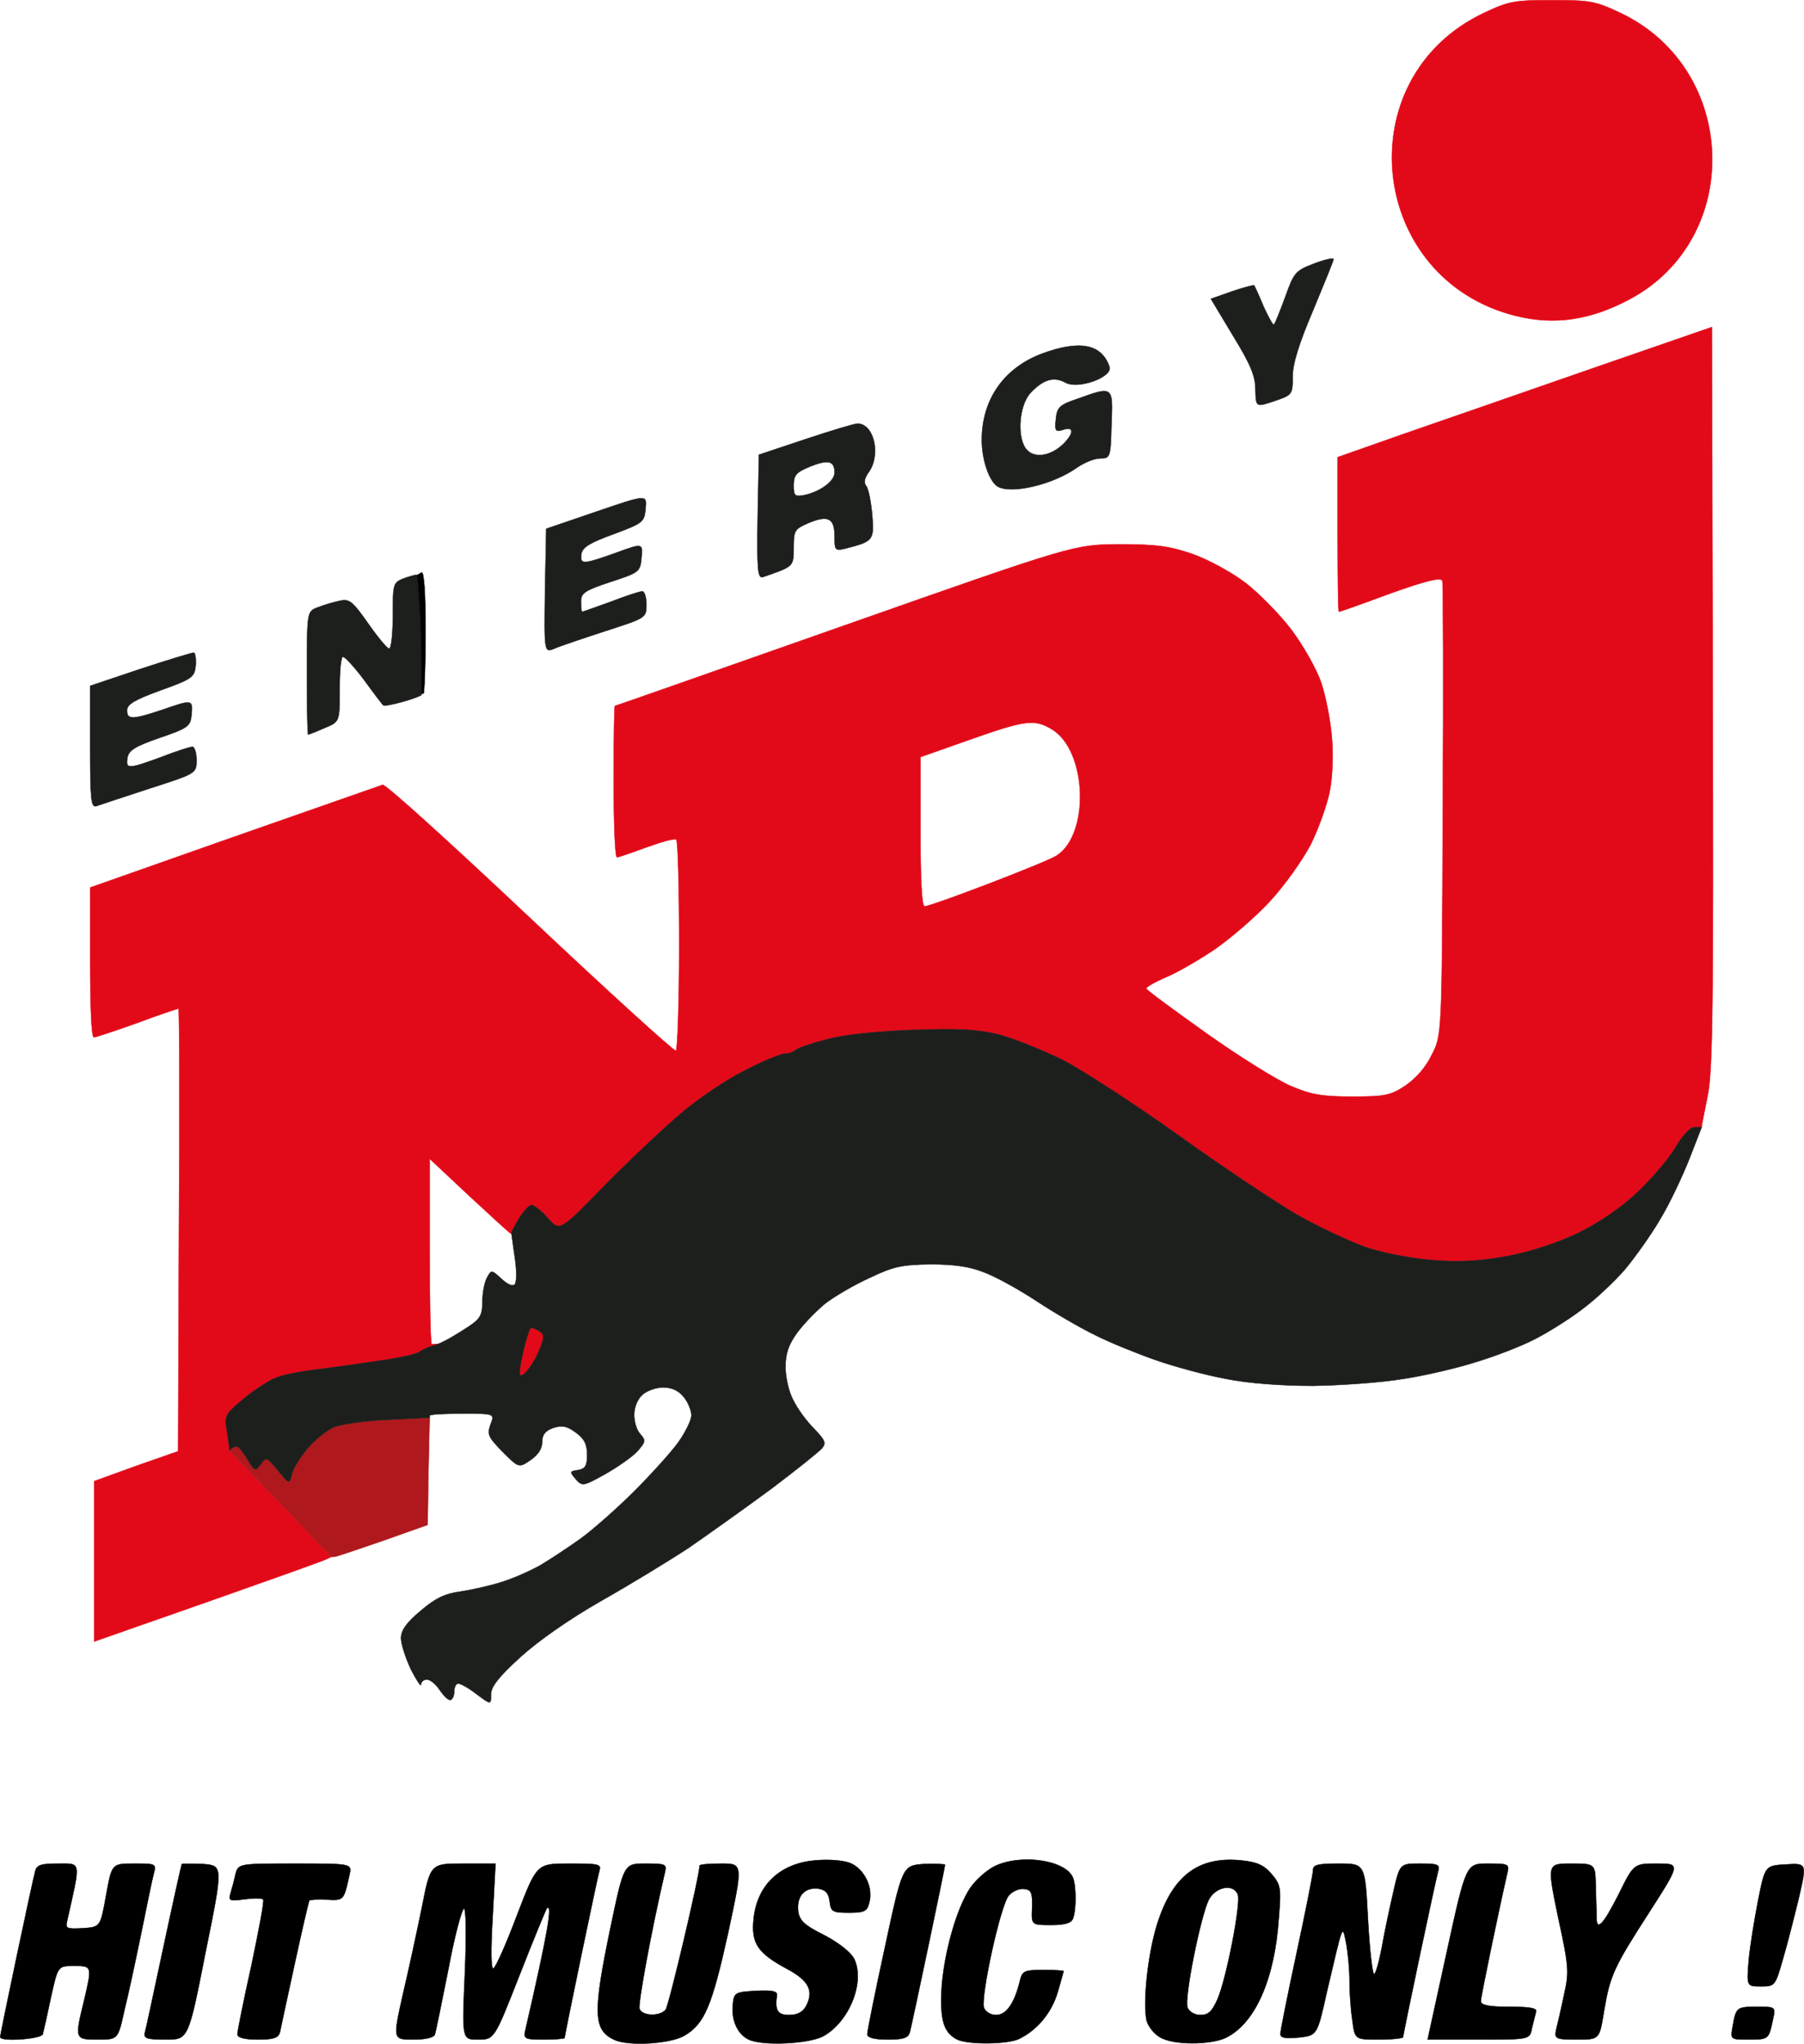 <?xml version="1.0" encoding="UTF-8" standalone="no"?>
<svg class="img-fluid" id="outputsvg" width="441.068" height="499.594" viewBox="0 0 4410.68 4995.94" version="1.1" xmlns="http://www.w3.org/2000/svg" xmlns:svg="http://www.w3.org/2000/svg">
  <defs id="defs44" />
  <g id="l5hgxDGQTrwv3DlOkvDtpPsj" fill="#e20a19" stroke="#e20a19" stroke-width="1" fill-rule="evenodd" transform="translate(-839.5,-464.5)">
    <g id="g5">
      <path id="p18I0sgtoQ" d="m 5000,3220 h -18 c -10,0 -30,21 -47,51 -17,28 -59,77 -93,109 -41,38 -92,73 -145,99 -53,25 -115,45 -172,56 -66,12 -115,15 -180,10 -53,-4 -121,-17 -164,-31 -40,-14 -117,-50 -170,-80 -53,-31 -184,-118 -291,-195 -108,-77 -236,-160 -285,-185 -50,-24 -119,-52 -155,-61 -49,-12 -97,-15 -205,-11 -89,3 -166,11 -210,22 -39,10 -75,22 -80,27 -5,5 -17,9 -26,9 -10,0 -54,18 -98,41 -45,22 -116,70 -159,107 -42,36 -126,115 -186,176 -108,111 -108,111 -137,78 -16,-18 -34,-32 -40,-32 -5,0 -19,14 -30,32 -11,18 -19,34 -19,35 v 3 0 l -3,-1 c -1,0 -46,-41 -100,-91 l -97,-91 v 226 c 0,125 2,227 5,227 2,0 7,0 10,0 h 5 v 0 l -18,6 c -10,3 -22,9 -27,13 -6,5 -42,13 -80,19 -39,6 -109,16 -155,22 -47,5 -99,15 -115,22 -17,6 -52,29 -79,51 -46,38 -48,42 -42,78 3,20 6,40 6,43 v 6 0 l 125,130 125,130 v 0 l -13,6 c -7,4 -137,50 -290,104 l -277,97 v -196 -196 l 102,-37 103,-36 2,-541 c 2,-298 1,-541 -1,-541 -2,0 -48,15 -101,35 -53,19 -101,35 -106,35 -6,0 -9,-74 -9,-183 v -183 l 352,-124 c 194,-68 357,-125 363,-127 6,-3 168,144 360,325 192,181 353,327 357,325 4,-3 8,-118 8,-257 0,-139 -3,-256 -7,-259 -3,-4 -35,5 -71,18 -36,13 -69,25 -74,25 -5,0 -8,-84 -8,-185 0,-102 1,-185 3,-185 2,0 255,-89 562,-197 560,-197 560,-197 670,-198 90,0 122,4 178,23 38,13 95,44 130,70 34,26 85,78 114,116 29,39 62,97 73,130 11,33 23,94 26,136 4,42 1,99 -6,132 -7,32 -27,89 -46,127 -20,38 -63,99 -100,139 -36,39 -99,93 -139,120 -39,26 -93,57 -119,67 -25,11 -45,23 -44,26 1,4 68,53 148,110 79,56 172,114 205,128 49,21 75,26 150,26 82,0 95,-3 131,-27 25,-17 50,-45 64,-75 25,-48 25,-48 27,-598 2,-302 1,-554 -1,-561 -4,-9 -40,0 -127,31 -67,25 -124,45 -126,45 -2,0 -3,-85 -3,-189 v -189 l 162,-57 c 89,-31 295,-102 458,-159 l 295,-102 2,901 c 2,755 0,914 -12,976 -8,40 -15,75 -15,76 v 3 M 3090,2497 v -182 l 122,-43 c 136,-48 157,-50 199,-25 86,51 94,256 12,309 -24,16 -306,124 -323,124 -7,0 -10,-68 -10,-183" />
      <path id="pIVViKvz9" d="m 2110,3820 c 0,-23 22,-110 28,-110 3,0 13,4 21,9 12,8 12,15 -3,50 -16,38 -46,72 -46,51" />
      <path id="pXPoKNZP2" d="m 4547,1237 c -363,-89 -416,-582 -79,-741 61,-29 75,-31 167,-31 91,0 105,2 166,31 290,137 302,553 21,701 -95,50 -181,63 -275,40" />
    </g>
  </g>
  <g id="l56Tv4D66Zj7ScJleCBfY5oj" fill="#af191d" stroke="#af191d" stroke-width="1" fill-rule="evenodd" transform="translate(-839.5,-464.5)">
    <g id="g9">
      <path id="pCZjYu2cd" d="m 1400,4010 6,-5 c 4,-3 10,-5 13,-5 3,0 15,14 25,31 18,30 19,31 33,13 13,-19 15,-18 42,15 28,34 28,34 34,10 3,-14 20,-42 38,-63 18,-22 47,-45 65,-53 18,-7 78,-16 133,-18 l 101,-5 v 0 l -3,131 -2,131 -110,39 c -61,21 -114,39 -118,39 h -7 v 0 l -125,-130 -125,-130" />
    </g>
  </g>
  <g id="l4GtpYQY7TXyhPX83I0yQACj" fill="#1d1f1c" stroke="#1d1f1c" stroke-width="1" fill-rule="evenodd" transform="translate(-839.5,-464.5)">
    <g id="g19">
      <path id="pTKmPwS2v" d="m 1890,3930 -101,5 c -55,2 -115,11 -133,18 -18,8 -47,31 -65,53 -18,21 -35,49 -38,63 -6,24 -6,24 -34,-10 -27,-33 -29,-34 -42,-15 -14,18 -15,17 -33,-13 -10,-17 -22,-31 -25,-31 -3,0 -9,2 -13,5 l -6,5 v 0 -6 c 0,-3 -3,-23 -6,-43 -6,-36 -4,-40 42,-78 27,-22 62,-45 79,-51 16,-7 68,-17 115,-22 46,-6 116,-16 155,-22 38,-6 74,-14 80,-19 5,-4 17,-10 27,-13 l 18,-6 v 0 l 2,-1 c 1,0 12,-5 23,-11 11,-6 34,-20 52,-32 27,-18 32,-28 32,-60 0,-21 5,-47 11,-58 11,-20 11,-20 35,2 15,14 28,20 33,14 5,-5 5,-35 0,-67 l -8,-57 v 0 -3 c 0,-1 8,-17 19,-35 11,-18 25,-32 30,-32 6,0 24,14 40,32 29,33 29,33 137,-78 60,-61 144,-140 186,-176 43,-37 114,-85 159,-107 44,-23 88,-41 98,-41 9,0 21,-4 26,-9 5,-5 41,-17 80,-27 44,-11 121,-19 210,-22 108,-4 156,-1 205,11 36,9 105,37 155,61 49,25 177,108 285,185 107,77 238,164 291,195 53,30 130,66 170,80 43,14 111,27 164,31 65,5 114,2 180,-10 57,-11 119,-31 172,-56 53,-26 104,-61 145,-99 34,-32 76,-81 93,-109 17,-30 37,-51 47,-51 h 18 v 0 l -30,77 c -17,43 -48,109 -71,147 -22,38 -62,94 -87,124 -26,30 -74,75 -107,99 -33,25 -85,57 -115,72 -31,16 -93,40 -139,54 -46,15 -127,34 -180,42 -53,9 -153,16 -221,17 -77,0 -159,-6 -213,-17 -49,-9 -127,-30 -175,-47 -48,-17 -114,-44 -147,-61 -33,-16 -97,-53 -141,-82 -44,-29 -102,-61 -130,-71 -35,-14 -74,-19 -130,-19 -69,1 -90,5 -148,33 -38,17 -87,46 -109,63 -22,18 -53,50 -69,72 -21,29 -28,51 -28,83 0,25 8,61 19,81 10,21 33,52 51,70 27,28 30,35 19,48 -8,9 -63,53 -124,99 -61,45 -151,109 -200,143 -50,33 -147,92 -216,131 -77,44 -153,97 -197,137 -54,49 -72,73 -72,91 0,26 0,26 -35,0 -19,-15 -39,-26 -45,-26 -6,0 -10,9 -10,20 0,11 -5,20 -10,20 -6,0 -17,-12 -26,-25 -9,-14 -23,-25 -31,-25 -7,0 -14,5 -14,12 0,7 -11,-10 -25,-37 -13,-28 -24,-62 -24,-76 0,-19 13,-38 48,-67 36,-31 60,-42 97,-47 27,-4 72,-14 100,-23 27,-8 70,-27 95,-41 24,-14 69,-44 100,-66 30,-22 89,-74 130,-115 42,-42 90,-95 108,-120 17,-24 32,-54 32,-66 0,-12 -9,-33 -19,-45 -12,-15 -29,-23 -50,-23 -17,0 -40,8 -51,18 -12,11 -20,31 -20,49 0,16 6,38 15,47 14,16 13,19 -7,42 -13,14 -49,39 -79,56 -54,30 -56,30 -72,12 -15,-18 -15,-19 6,-22 17,-3 22,-10 22,-37 0,-26 -7,-40 -28,-55 -22,-16 -33,-18 -55,-11 -20,7 -27,17 -27,35 0,16 -10,31 -29,44 -28,19 -28,19 -68,-21 -35,-36 -38,-42 -29,-67 10,-26 10,-26 -70,-26 -44,0 -79,2 -79,5 v 5 m 220,-110 c 0,-23 22,-110 28,-110 3,0 13,4 21,9 12,8 12,15 -3,50 -16,38 -46,72 -46,51" />
      <path id="p17kJVirMb" d="m 1060,2290 v -149 l 122,-41 c 67,-22 126,-40 131,-40 4,0 6,14 5,31 -3,29 -8,33 -86,61 -63,23 -82,34 -82,49 0,23 13,23 85,-1 75,-26 76,-26 73,11 -3,29 -8,33 -78,57 -61,21 -76,31 -79,49 -4,28 1,28 83,-2 36,-14 70,-25 76,-25 5,0 10,14 10,32 0,33 0,33 -115,70 -64,21 -122,40 -130,43 -13,4 -15,-17 -15,-145" />
      <path id="pYNcKyXE6" d="m 1860,1870 5,72 c 3,40 5,105 5,145 v 73 0 3 c 0,2 -21,10 -46,17 -25,7 -46,11 -48,8 -2,-2 -23,-29 -46,-61 -24,-32 -47,-57 -52,-57 -5,0 -8,35 -8,79 0,80 0,80 -37,95 -20,9 -38,16 -40,16 -2,0 -3,-68 -3,-151 0,-150 0,-150 27,-160 15,-6 39,-13 54,-16 23,-5 31,2 69,56 23,33 46,61 51,61 5,0 9,-37 9,-81 0,-77 1,-80 25,-90 14,-5 28,-9 30,-9 h 5" />
      <path id="pvJkw11Y0" d="m 2172,1908 3,-151 123,-42 c 123,-42 123,-42 120,-8 -3,34 -6,36 -78,63 -58,21 -76,32 -79,48 -4,27 3,27 84,-2 66,-24 66,-24 63,11 -3,35 -5,37 -76,60 -63,21 -72,27 -72,48 0,14 1,25 3,25 2,0 34,-12 71,-25 36,-14 70,-25 76,-25 5,0 10,14 10,32 0,33 -1,33 -100,65 -55,18 -112,37 -125,43 -25,10 -25,10 -23,-142" />
      <path id="p1DwAGlsqj" d="m 2692,1728 3,-152 114,-38 c 63,-21 120,-38 127,-38 40,0 58,75 28,118 -11,15 -13,26 -7,34 6,7 12,39 15,71 5,63 3,65 -68,83 -23,5 -24,3 -24,-31 0,-44 -16,-52 -64,-32 -34,15 -36,18 -36,60 0,47 0,46 -75,72 -13,4 -15,-16 -13,-147 m 88,-77 c 0,-25 6,-32 40,-46 45,-18 60,-14 60,15 0,21 -36,47 -75,55 -23,4 -25,1 -25,-24" />
      <path id="pQk0sNKlg" d="m 3279,1654 c -21,-13 -39,-65 -39,-114 0,-99 54,-176 147,-211 92,-34 146,-24 165,32 9,25 -76,56 -107,39 -29,-16 -55,-8 -86,25 -29,31 -34,114 -8,140 20,21 60,13 89,-16 26,-26 25,-43 -1,-34 -19,6 -21,3 -18,-26 3,-29 9,-35 54,-50 86,-31 86,-31 82,63 -2,81 -3,83 -28,83 -14,0 -40,11 -57,23 -58,41 -159,65 -193,46" />
      <path id="pmgS3nMrK" d="m 3909,1417 c 0,-33 -12,-62 -55,-132 l -54,-90 51,-18 c 29,-10 53,-16 55,-15 1,2 12,25 23,52 12,26 23,46 25,44 3,-2 15,-33 28,-68 21,-59 25,-64 70,-81 26,-10 48,-15 48,-11 0,4 -23,60 -50,125 -35,82 -50,131 -50,162 0,44 -1,45 -45,60 -45,15 -45,15 -46,-28" />
    </g>
  </g>
  <g id="l50YrvWddV0G5MRhUfcxXzDj" fill="#000000" stroke="#000000" stroke-width="1" fill-rule="evenodd" transform="translate(-839.5,-464.5)">
    <g id="g37">
      <path id="pTnKibqiu" d="m 2340,5450 c -50,-24 -51,-66 -8,-273 33,-157 33,-157 85,-157 50,0 53,1 48,22 -33,141 -66,322 -62,333 7,18 50,19 64,2 8,-10 83,-328 83,-352 0,-3 23,-5 53,-5 53,0 53,0 17,168 -40,181 -58,224 -108,253 -36,20 -138,26 -172,9" />
      <path id="pMVon6V3z" d="m 2670,5450 c -27,-13 -42,-46 -39,-83 3,-32 5,-33 57,-36 39,-2 52,1 51,10 -5,38 1,49 30,49 20,0 33,-7 41,-21 20,-38 7,-63 -45,-91 -73,-39 -89,-63 -83,-122 8,-83 64,-137 152,-144 32,-3 68,0 85,7 33,14 56,59 46,95 -5,22 -11,26 -50,26 -41,0 -44,-3 -47,-28 -3,-21 -10,-28 -29,-31 -33,-3 -52,19 -48,55 3,23 14,34 64,59 36,19 65,42 73,58 27,56 -12,154 -76,189 -36,19 -149,24 -182,8" />
      <path id="p18WD0FgVx" d="m 3180,5450 c -34,-17 -43,-49 -38,-130 7,-87 37,-192 70,-241 13,-19 39,-42 58,-52 64,-32 176,-16 193,28 8,21 8,78 0,99 -4,11 -19,16 -54,16 -48,0 -48,0 -46,-43 1,-36 -2,-43 -19,-45 -11,-2 -29,5 -38,16 -20,22 -69,246 -61,274 4,10 16,18 30,18 25,0 45,-29 58,-83 6,-25 11,-27 57,-27 27,0 50,1 50,3 0,1 -7,25 -15,53 -15,49 -49,90 -93,112 -27,14 -125,15 -152,2" />
      <path id="p1ExxmT4q8" d="m 3675,5444 c -14,-8 -28,-26 -32,-40 -10,-43 3,-165 26,-237 37,-117 100,-165 204,-155 39,4 56,11 75,33 23,27 24,34 18,109 -10,148 -57,255 -128,291 -38,19 -132,19 -163,-1 m 68,-72 c -9,-21 32,-224 52,-264 17,-32 61,-40 71,-12 8,20 -28,206 -50,256 -13,29 -22,38 -41,38 -15,0 -28,-8 -32,-18" />
      <path id="pwT6QGsyx" d="m 840,5444 c 0,-8 80,-387 86,-407 4,-14 16,-17 54,-17 59,0 57,-9 24,138 -5,21 -3,22 38,20 43,-3 43,-3 57,-81 14,-77 14,-77 68,-77 54,0 55,0 48,26 -4,15 -17,79 -30,143 -13,63 -31,148 -41,188 -16,73 -16,73 -65,73 -57,0 -57,-1 -34,-95 20,-85 20,-85 -25,-85 -39,0 -39,0 -56,77 -9,43 -18,83 -20,90 -4,12 -104,19 -104,7" />
      <path id="pmUtRARl8" d="m 1194,5432 c 3,-10 23,-105 46,-212 23,-108 43,-197 44,-199 2,-1 25,-1 52,0 49,4 49,4 6,216 -42,213 -42,213 -97,213 -48,0 -55,-3 -51,-18" />
      <path id="pBOyfzKR0" d="m 1420,5437 c 0,-7 15,-82 34,-167 18,-86 32,-158 29,-162 -2,-4 -22,-4 -45,-1 -37,5 -40,4 -35,-14 3,-10 9,-31 12,-46 7,-27 7,-27 146,-27 139,0 139,0 133,27 -14,64 -14,63 -55,61 -21,-1 -41,0 -43,2 -2,3 -18,72 -36,155 -18,82 -34,157 -36,167 -4,14 -15,18 -54,18 -34,0 -50,-5 -50,-13" />
      <path id="pE1Gf8Rlb" d="m 1824,5342 c 14,-59 35,-156 47,-215 21,-107 21,-107 101,-107 h 79 l -7,131 c -5,84 -4,129 2,125 6,-3 32,-62 58,-131 48,-125 48,-125 127,-125 71,0 79,1 74,17 -5,17 -85,401 -85,409 0,2 -23,4 -51,4 -47,0 -50,-2 -45,-23 55,-238 68,-314 52,-297 -2,3 -32,75 -66,162 -62,158 -62,158 -102,158 -39,0 -39,0 -32,-160 4,-94 3,-160 -2,-160 -5,0 -23,66 -38,147 -16,81 -31,153 -33,160 -2,8 -22,13 -53,13 -50,0 -50,0 -26,-108" />
      <path id="p1BhJOi2cV" d="m 2960,5437 c 0,-7 19,-102 43,-212 43,-200 43,-200 95,-204 28,-1 52,0 52,2 0,6 -79,382 -86,409 -4,14 -15,18 -54,18 -34,0 -50,-5 -50,-13" />
      <path id="p17KL2XRyH" d="m 3970,5436 c 0,-7 18,-97 40,-199 22,-102 40,-193 40,-202 0,-12 12,-15 63,-15 64,0 64,0 71,135 4,74 11,135 15,135 4,0 12,-29 19,-65 6,-35 19,-96 28,-135 16,-70 16,-70 65,-70 43,0 49,2 45,17 -6,20 -86,399 -86,407 0,3 -27,6 -59,6 -59,0 -59,0 -65,-47 -4,-25 -7,-69 -7,-97 0,-29 -4,-69 -8,-91 -10,-47 -7,-53 -47,117 -24,108 -24,108 -69,113 -34,3 -45,1 -45,-9" />
      <path id="pV9rZwXJT" d="m 4377,5235 c 47,-215 47,-215 100,-215 50,0 53,1 48,22 -22,96 -65,304 -65,314 0,10 19,14 69,14 51,0 69,3 66,12 -2,7 -6,25 -10,40 -5,28 -5,28 -130,28 h -125 l 47,-215" />
      <path id="p1GPwoy8I5" d="m 4644,5427 c 3,-12 12,-50 19,-84 13,-57 13,-69 -14,-192 -27,-131 -27,-131 32,-131 59,0 59,0 60,57 1,32 2,65 2,75 0,35 17,16 54,-57 37,-75 37,-75 94,-75 57,0 57,0 -18,117 -89,138 -97,156 -112,245 -11,68 -11,68 -66,68 -52,0 -55,-2 -51,-23" />
      <path id="pSRFIXaYy" d="m 5076,5417 c 8,-46 10,-47 60,-47 45,0 45,0 38,32 -10,47 -10,48 -59,48 -45,0 -45,0 -39,-33" />
      <path id="pjqe44Df6" d="m 5115,5257 c 3,-34 14,-101 23,-147 17,-85 17,-85 68,-88 51,-3 51,-3 32,80 -11,45 -28,113 -39,150 -19,67 -20,68 -54,68 -35,0 -35,0 -30,-63" />
      <path id="pm68QdcVH" d="m 1860,1870 10,-6 c 6,-4 10,47 10,145 0,83 -3,151 -5,151 h -5 v 0 -73 c 0,-40 -2,-105 -5,-145 l -5,-72" />
    </g>
  </g>
  <g id="texts" transform="translate(-839.5,-464.5)" />
</svg>
